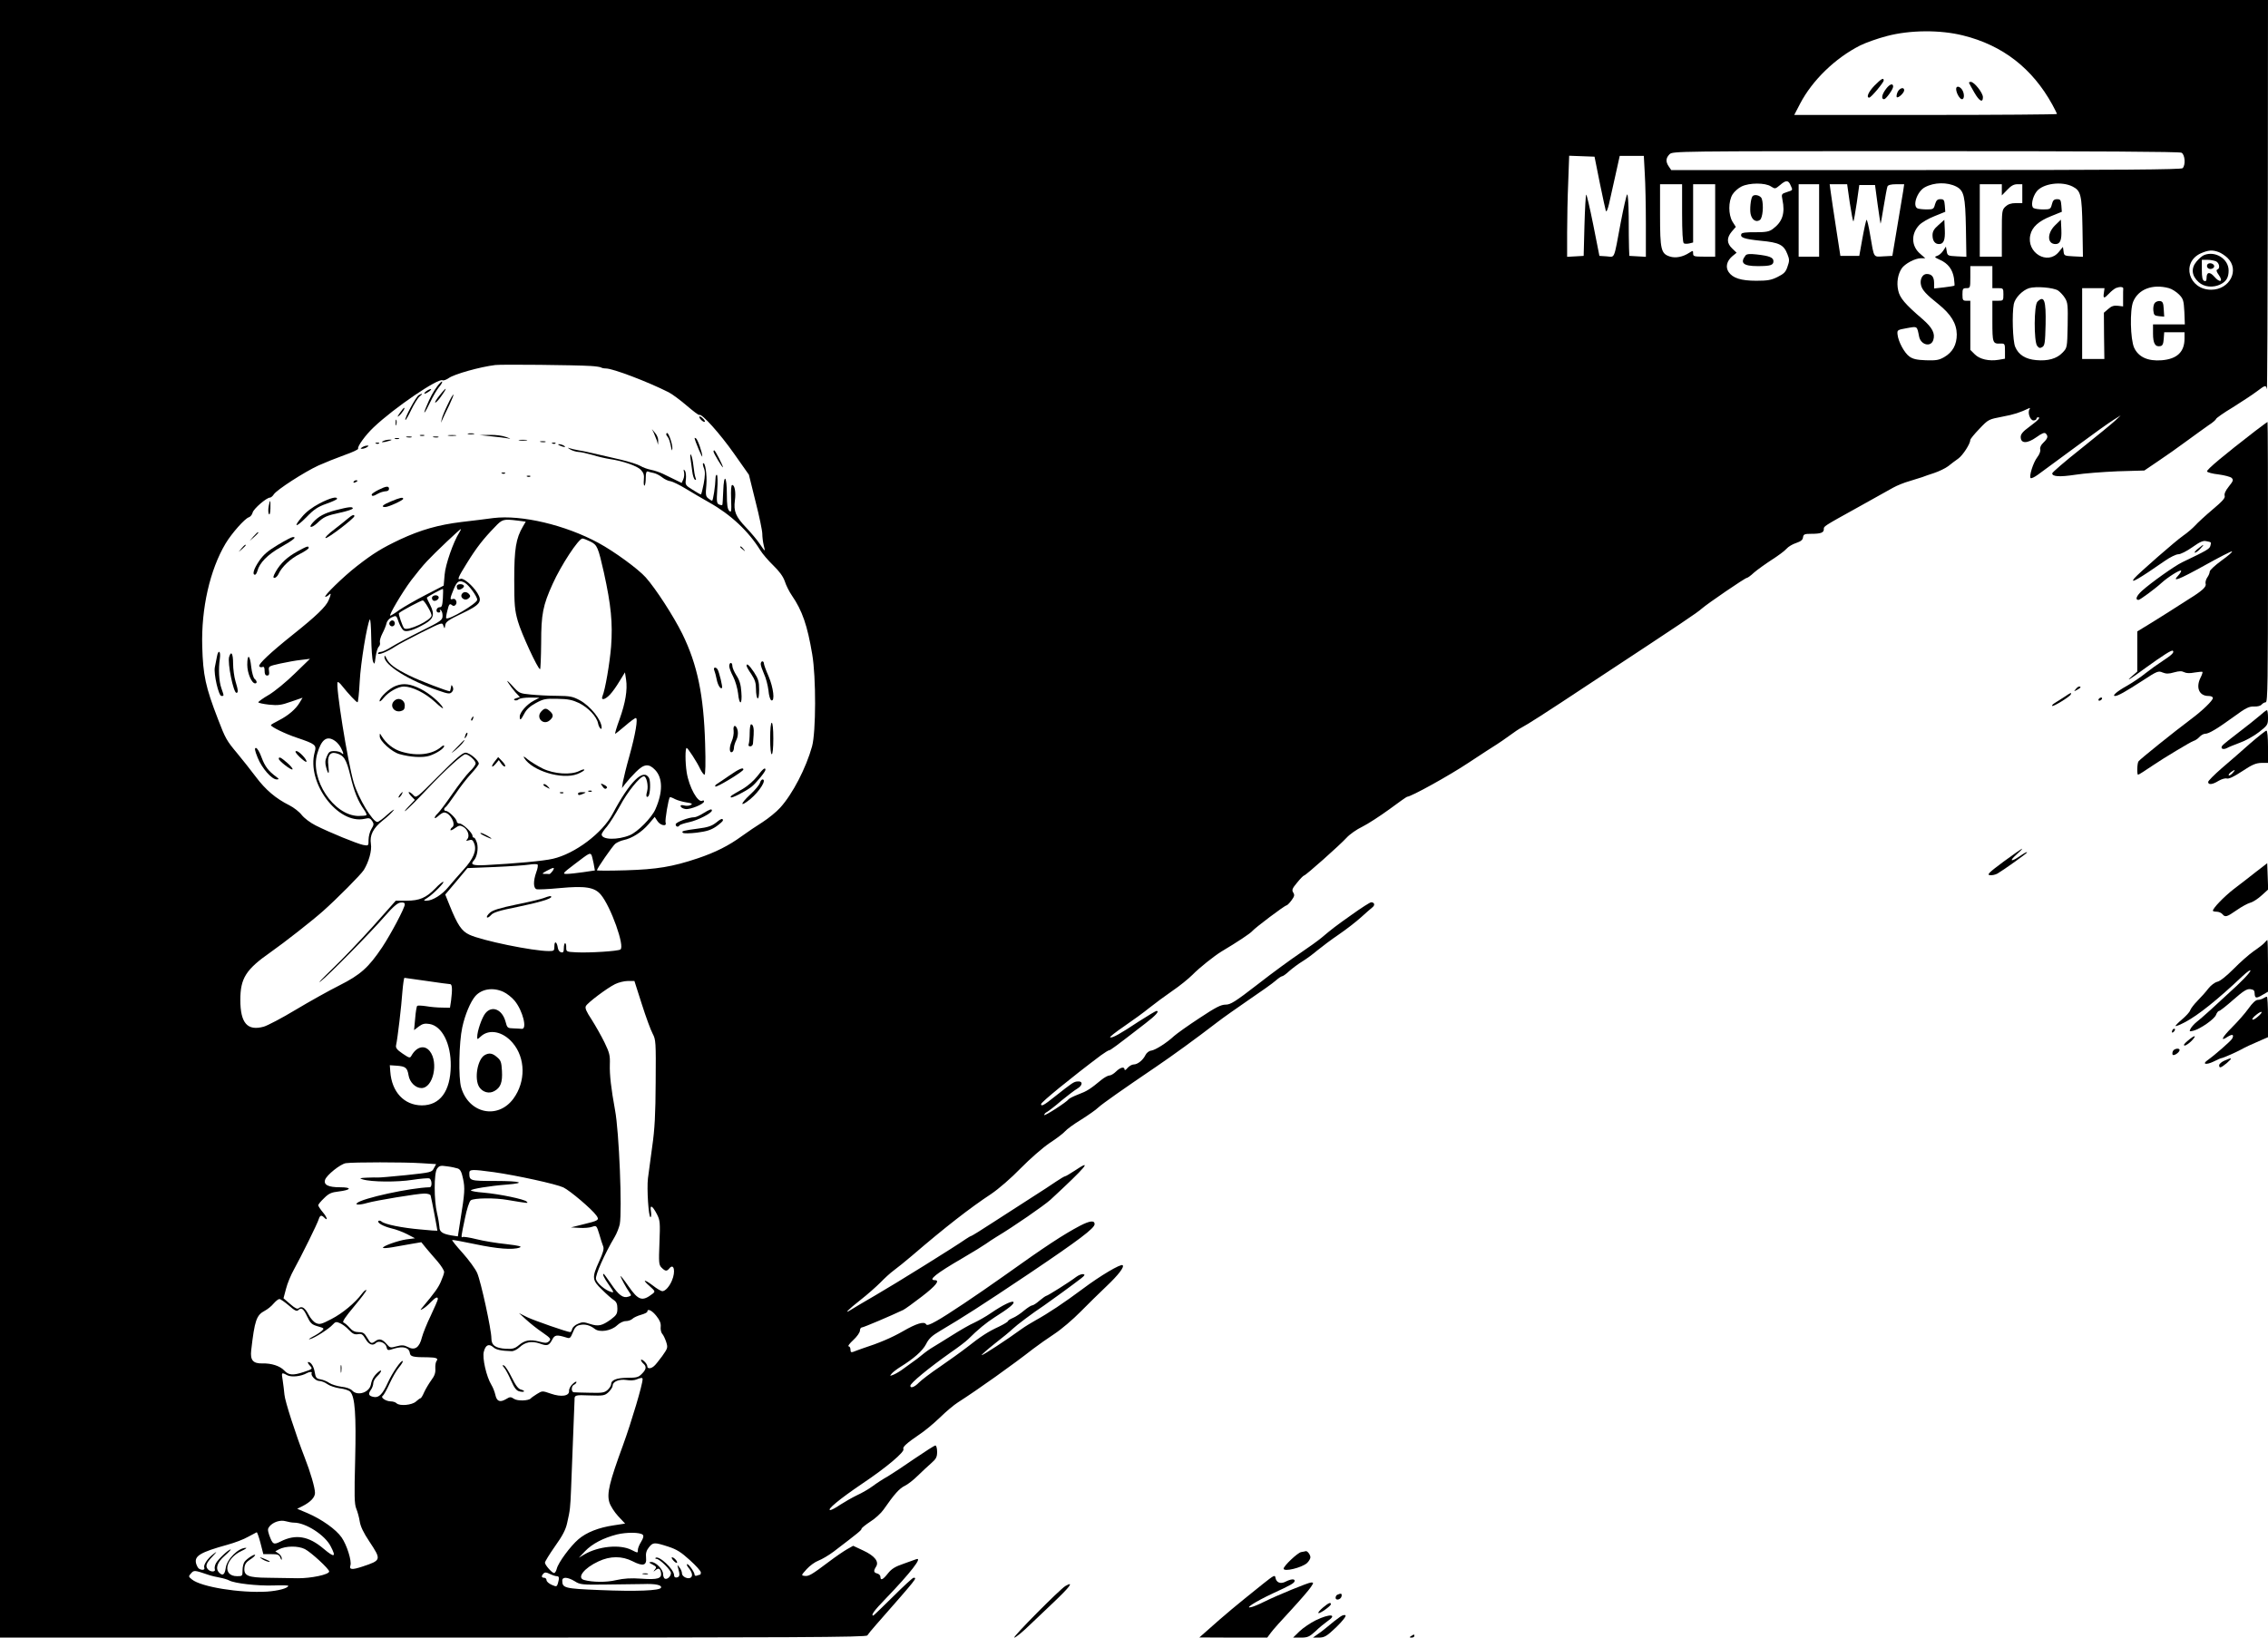 <?xml version="1.0" standalone="no"?>
<!DOCTYPE svg PUBLIC "-//W3C//DTD SVG 20010904//EN"
 "http://www.w3.org/TR/2001/REC-SVG-20010904/DTD/svg10.dtd">
<svg version="1.0" xmlns="http://www.w3.org/2000/svg"
 width="1440pt" height="1040pt" viewBox="0 0 1440 1040"
 preserveAspectRatio="xMidYMid meet">

<g transform="translate(0,1040) scale(0.1,-0.1)"
fill="#000000" stroke="none">
<path d="M0 5200 l0 -5200 2750 0 c2323 0 2750 2 2757 14 4 7 29 38 55 67 265
302 263 299 238 299 -5 0 -64 -54 -130 -120 -67 -66 -123 -120 -125 -120 -18
0 6 33 79 108 157 163 236 265 194 250 -7 -3 -44 -15 -81 -29 -53 -18 -76 -32
-99 -61 -32 -41 -48 -48 -48 -22 0 9 -9 18 -20 21 -23 6 -25 16 -8 43 21 32
-8 69 -81 103 l-64 30 -39 -22 c-21 -12 -74 -48 -116 -80 -110 -83 -128 -93
-154 -89 -22 3 -21 4 14 43 20 22 53 46 75 54 21 8 64 33 96 57 157 120 177
136 177 145 0 5 25 25 55 45 31 19 69 54 85 77 68 98 101 135 135 151 19 9 56
38 82 64 27 26 65 62 86 80 31 27 37 39 37 72 0 22 -5 40 -11 40 -6 0 -64 -37
-130 -82 -66 -46 -144 -97 -172 -114 -29 -16 -72 -44 -96 -62 -24 -18 -69 -44
-100 -58 -31 -15 -78 -42 -106 -60 -27 -19 -56 -34 -63 -34 -26 0 57 69 203
168 154 103 272 203 261 220 -7 12 22 38 100 91 34 22 93 71 131 108 39 38 90
81 114 96 131 84 351 241 479 341 30 23 91 66 135 95 44 29 118 92 165 140 47
47 121 121 165 162 76 72 115 123 103 134 -11 11 -144 -68 -253 -150 -118 -88
-220 -156 -300 -200 -27 -15 -68 -40 -90 -56 -93 -68 -248 -169 -252 -165 -2
2 35 35 83 73 48 37 99 79 113 93 26 25 127 101 201 150 39 27 185 133 235
172 23 18 26 24 12 26 -9 2 -29 -6 -45 -18 -37 -29 -181 -120 -190 -120 -4 -1
-23 -14 -42 -30 -19 -17 -40 -30 -46 -30 -7 0 -30 -15 -52 -33 -22 -19 -54
-40 -71 -47 -17 -7 -31 -16 -31 -20 0 -4 -26 -20 -57 -35 -70 -32 -117 -63
-203 -131 -36 -28 -113 -83 -171 -123 -58 -39 -118 -85 -134 -101 -28 -29 -55
-39 -55 -21 0 17 114 111 255 211 50 34 99 72 111 84 63 63 116 106 169 140
90 57 126 86 120 97 -7 11 -69 -19 -145 -71 -30 -21 -77 -47 -104 -60 -28 -12
-90 -48 -139 -79 -49 -31 -105 -65 -123 -76 -19 -11 -50 -33 -69 -49 -19 -16
-45 -36 -59 -45 -13 -9 -39 -28 -58 -42 -18 -14 -46 -31 -62 -38 -27 -11 -28
-11 -15 5 7 9 32 28 54 42 86 53 143 103 165 146 17 35 38 54 89 84 150 89
255 156 567 365 316 213 414 287 414 313 0 25 -30 22 -92 -10 -106 -56 -218
-129 -488 -322 -165 -117 -360 -248 -424 -283 -44 -25 -61 -30 -66 -21 -12 20
-62 5 -148 -45 -72 -41 -149 -74 -257 -109 -22 -8 -48 -17 -57 -21 -14 -5 -18
-2 -18 14 0 12 -6 21 -12 21 -7 0 6 18 30 40 23 21 42 48 42 60 0 11 6 20 13
20 10 0 182 73 262 111 12 6 65 44 118 85 91 70 117 104 82 104 -44 0 8 42
175 139 69 40 136 82 150 92 14 10 45 31 70 46 102 61 298 196 340 234 227
210 273 265 153 184 -29 -19 -56 -35 -60 -35 -4 0 -30 -15 -58 -34 -27 -19
-95 -63 -150 -98 -55 -36 -164 -106 -242 -156 -78 -51 -144 -92 -148 -92 -3 0
-18 -9 -33 -19 -65 -46 -449 -285 -572 -356 -74 -43 -145 -85 -157 -93 -50
-32 -18 1 60 62 45 35 102 86 127 111 25 26 63 61 85 77 22 16 74 58 115 93
212 182 369 304 504 393 47 32 125 99 186 162 59 60 139 130 183 160 43 28 88
62 99 75 11 13 57 47 102 74 44 28 95 63 111 79 25 23 154 114 365 257 103 70
251 177 390 284 36 28 126 91 200 142 74 50 150 104 168 120 18 16 37 29 42
29 6 0 27 15 47 34 21 18 58 46 83 61 25 15 68 47 95 70 28 23 88 68 135 100
47 32 110 81 141 109 31 28 64 57 73 64 18 14 13 32 -8 32 -7 0 -62 -35 -122
-78 -109 -77 -125 -90 -193 -147 -20 -17 -81 -61 -136 -98 -55 -37 -176 -125
-268 -197 -146 -113 -174 -130 -205 -130 -30 0 -63 -17 -167 -86 -72 -47 -143
-98 -160 -113 -46 -43 -118 -89 -145 -93 -14 -1 -30 -14 -37 -28 -16 -33 -50
-60 -75 -60 -11 0 -28 -10 -39 -22 -10 -13 -18 -17 -19 -10 0 20 -27 14 -54
-13 -14 -14 -33 -25 -42 -25 -9 0 -31 -12 -50 -27 -71 -59 -93 -73 -147 -93
-31 -12 -59 -26 -62 -31 -11 -17 -155 -110 -155 -100 0 6 8 15 19 20 10 6 51
37 90 71 40 33 86 68 102 77 35 21 35 49 0 45 -24 -2 -32 -8 -145 -97 -66 -53
-86 -64 -86 -47 0 12 191 168 380 310 24 17 47 32 52 32 8 0 37 21 232 172 65
50 90 78 69 78 -5 0 -56 -31 -114 -68 -119 -79 -166 -105 -180 -100 -6 2 34
33 88 70 54 37 126 89 160 117 35 28 100 76 145 107 46 31 104 78 130 104 43
44 136 118 183 147 101 60 185 116 196 130 19 22 206 163 217 163 4 0 19 14
32 32 19 26 21 34 11 50 -10 16 -6 26 25 63 20 25 40 45 44 45 10 0 226 192
270 240 19 21 64 53 100 70 36 18 113 68 172 111 59 44 109 79 112 79 25 0
270 136 390 216 82 54 163 107 180 117 17 11 54 36 81 56 28 21 61 43 75 50
41 22 127 76 453 292 579 381 662 437 692 464 38 33 275 195 286 195 5 0 26
15 46 34 21 18 71 54 111 80 41 26 84 58 95 71 12 14 40 30 62 37 29 10 41 19
43 36 3 19 9 22 52 22 60 0 80 7 80 29 0 19 -8 15 216 139 99 55 199 111 224
125 25 14 72 33 105 42 33 10 69 21 80 25 11 5 45 16 75 26 30 10 70 29 89 43
18 15 47 36 65 49 29 21 76 94 76 118 0 6 26 38 58 71 57 60 58 60 146 77 75
14 111 26 170 54 5 3 6 -1 2 -7 -14 -21 4 -71 25 -71 10 0 19 5 19 10 0 6 5
10 11 10 17 0 0 -19 -57 -61 -40 -29 -54 -46 -54 -64 0 -43 41 -43 99 -2 36
26 52 32 60 24 17 -17 13 -31 -15 -58 -16 -15 -23 -31 -20 -43 3 -11 -5 -32
-19 -50 -26 -34 -53 -121 -42 -132 4 -4 25 6 47 22 22 16 129 95 238 175 108
80 217 158 242 173 l45 28 -36 -34 c-19 -18 -117 -98 -217 -178 -100 -79 -182
-150 -182 -156 0 -21 47 -24 146 -9 55 9 176 18 269 22 l170 5 87 59 c48 32
129 89 180 127 51 37 114 83 140 101 27 17 48 36 48 40 0 5 48 39 108 75 59
37 127 82 152 101 54 41 57 41 63 13 2 -13 5 538 6 1225 l1 1247 -7200 0
-7200 0 0 -5200z m12463 4975 c252 -62 441 -209 568 -440 16 -29 29 -56 29
-59 0 -3 -375 -6 -834 -6 l-834 0 38 73 c77 147 222 288 380 368 36 18 112 45
170 60 147 39 339 40 483 4z m1388 -745 c22 -12 27 -78 7 -98 -9 -9 -385 -12
-1629 -12 l-1618 0 -15 22 c-21 30 -20 54 4 78 20 20 33 20 1626 20 1087 0
1612 -3 1625 -10z m-3694 -190 c19 -91 36 -172 39 -180 4 -8 12 11 20 45 7 33
26 115 41 183 l27 122 77 0 76 0 6 -112 c4 -62 7 -207 7 -321 l0 -208 -52 3
-53 3 -2 50 c-1 28 -2 117 -2 200 -1 86 -5 145 -10 140 -5 -6 -23 -86 -41
-180 -45 -241 -35 -217 -89 -213 l-46 3 -39 197 c-22 109 -42 195 -45 192 -3
-3 -8 -92 -11 -197 l-5 -192 -52 -3 -53 -3 0 154 c0 85 3 229 7 321 l6 167 81
-3 80 -3 33 -165z m1211 -15 c16 -34 17 -32 -23 -45 -34 -11 -35 -13 -28 -48
18 -87 0 -141 -61 -186 -23 -17 -42 -21 -112 -21 -56 1 -85 -3 -88 -11 -9 -23
18 -32 123 -43 119 -11 147 -26 170 -86 13 -32 13 -43 0 -79 -11 -34 -23 -45
-63 -65 -40 -20 -64 -24 -135 -24 -97 0 -150 17 -176 56 -21 32 -11 70 24 100
l27 22 -28 27 c-35 33 -36 67 -3 107 l26 30 -21 33 c-27 45 -27 129 0 173 11
18 37 41 58 51 50 24 150 24 186 0 26 -17 28 -16 57 8 38 33 53 33 67 1z
m1053 -10 c49 -26 57 -60 61 -263 l3 -183 -60 3 c-58 3 -60 4 -65 33 l-5 29
-17 -26 c-10 -15 -27 -30 -39 -33 -19 -6 -17 -9 18 -25 52 -23 80 -61 89 -116
3 -25 5 -47 3 -48 -2 -2 -32 -7 -66 -11 l-63 -7 0 34 c0 40 -15 58 -47 58 -27
0 -45 -35 -36 -71 7 -31 34 -60 111 -121 79 -64 115 -122 116 -192 0 -65 -26
-113 -80 -144 -33 -19 -51 -22 -116 -20 -58 2 -83 8 -105 24 -32 23 -70 94
-75 139 -3 29 -2 30 59 41 69 12 64 15 78 -54 11 -53 75 -69 90 -21 13 41 -6
78 -68 132 -112 96 -145 135 -155 183 -11 50 -2 102 22 139 20 30 85 65 123
65 l27 0 -32 28 c-57 48 -60 127 -6 183 15 16 58 41 96 56 l69 28 -3 40 c-3
35 -6 40 -28 40 -19 0 -26 -7 -34 -32 -8 -31 -12 -33 -52 -33 -23 0 -49 3 -58
6 -36 14 -4 109 46 135 59 32 142 33 199 4z m739 0 c52 -27 58 -52 62 -258 l3
-188 -60 3 c-58 3 -60 4 -63 32 l-4 28 -27 -33 c-71 -85 -206 -4 -180 109 11
50 53 88 131 119 l69 28 -3 40 c-3 35 -6 40 -27 40 -19 0 -27 -7 -33 -32 -8
-31 -11 -33 -56 -33 -26 0 -53 4 -61 9 -18 12 -7 70 20 105 40 51 159 67 229
31z m-2480 -169 c0 -119 4 -187 11 -191 5 -4 21 -4 35 -1 l24 6 0 185 0 185
70 0 70 0 0 -230 0 -230 -70 0 c-64 0 -70 2 -70 20 0 19 -1 20 -24 5 -41 -27
-88 -36 -124 -24 -56 18 -62 44 -62 264 l0 195 70 0 70 0 0 -184z m870 -46 l0
-230 -65 0 -65 0 0 230 0 230 65 0 65 0 0 -230z m195 110 c10 -66 20 -118 23
-116 2 3 12 56 21 118 l16 113 50 0 50 0 16 -120 c9 -66 18 -122 19 -125 1 -3
10 46 20 109 10 62 21 120 24 127 4 9 22 14 56 14 l50 0 -6 -42 c-4 -24 -21
-126 -38 -228 l-31 -185 -57 -3 c-65 -3 -58 -15 -84 136 -9 56 -20 100 -23 96
-3 -3 -15 -56 -26 -117 l-20 -112 -60 0 -60 0 -27 175 c-15 96 -30 199 -34
228 l-7 52 55 0 56 0 17 -120z m965 84 l0 -35 34 35 c24 26 42 36 65 36 l31 0
0 -60 0 -60 -42 0 c-29 0 -49 -7 -65 -22 -22 -21 -23 -28 -23 -170 l0 -148
-70 0 -70 0 0 230 0 230 70 0 70 0 0 -36z m1377 -395 c15 -5 40 -22 55 -36 80
-76 16 -203 -103 -203 -143 0 -192 173 -66 231 48 21 74 23 114 8z m-1437
-159 l0 -70 35 0 c34 0 35 -1 35 -40 0 -39 -1 -40 -35 -40 l-35 0 0 -129 c0
-139 2 -145 51 -143 28 1 29 -1 29 -48 l0 -48 -40 -7 c-61 -10 -120 3 -152 35
l-28 28 0 156 0 156 -25 0 c-22 0 -25 4 -25 40 0 36 3 40 25 40 24 0 25 2 25
70 l0 70 70 0 70 0 0 -70z m417 -85 c13 -9 33 -30 44 -48 18 -29 19 -47 17
-174 -3 -142 -3 -142 -33 -173 -36 -38 -93 -54 -167 -47 -68 6 -112 34 -133
84 -16 37 -21 211 -9 272 8 39 54 87 97 101 44 13 154 4 184 -15z m414 13 c-1
-5 -1 -32 -1 -61 l0 -53 -33 4 c-25 3 -41 -2 -61 -20 l-28 -24 1 -147 2 -147
-71 0 -70 0 0 225 0 225 71 0 71 0 -4 -30 c-6 -37 1 -38 33 -4 13 14 33 30 44
35 23 9 46 8 46 -3z m290 2 c19 -5 48 -24 65 -41 26 -27 29 -38 33 -110 l3
-79 -101 0 -101 0 0 -59 c0 -62 14 -86 47 -79 13 2 19 14 21 46 l3 42 65 0 64
0 0 -40 c0 -85 -47 -130 -145 -138 -88 -7 -148 21 -175 80 -24 54 -28 239 -6
292 33 80 124 114 227 86z m-10023 -494 c35 -2 66 -7 69 -10 4 -3 17 -6 30 -6
44 0 263 -83 398 -151 22 -11 73 -49 114 -84 41 -35 77 -63 81 -60 16 10 132
-120 220 -245 l95 -135 42 -170 c24 -93 43 -186 43 -205 0 -19 4 -52 9 -73 11
-44 11 -44 -26 10 -15 23 -54 69 -86 103 -66 69 -80 103 -71 172 7 52 -1 98
-17 98 -7 0 -9 -32 -7 -90 3 -79 1 -88 -12 -74 -11 11 -15 38 -15 104 0 119
-19 138 -23 22 -2 -47 -4 -88 -6 -89 -2 -2 -11 -1 -20 3 -15 6 -17 18 -12 95
4 48 2 90 -2 93 -5 3 -9 -7 -9 -22 -1 -46 -15 -142 -22 -142 -3 0 -14 7 -24
15 -16 12 -18 23 -12 86 5 63 -8 149 -21 136 -3 -2 0 -17 6 -32 8 -21 7 -47
-2 -97 -7 -37 -15 -68 -18 -68 -3 0 -27 13 -53 30 -45 28 -47 31 -42 67 2 21
0 45 -6 53 -9 12 -10 10 -6 -9 3 -12 1 -33 -5 -46 l-10 -22 -41 20 c-23 11
-58 28 -78 38 -19 9 -53 21 -74 25 -21 4 -53 15 -69 25 -17 10 -71 27 -121 39
-49 11 -121 28 -160 37 -38 9 -88 20 -110 23 -22 4 -49 10 -60 14 -13 5 -11 2
5 -8 14 -8 37 -15 51 -16 15 0 55 -9 90 -19 35 -11 84 -22 109 -26 84 -12 176
-44 199 -69 18 -19 22 -33 19 -64 -2 -22 0 -38 4 -36 5 3 8 25 8 49 0 31 4 43
13 41 6 -3 24 -7 38 -10 14 -3 38 -15 54 -28 15 -12 39 -23 52 -24 13 -2 57
-23 96 -47 40 -24 107 -64 150 -88 136 -76 250 -183 324 -303 14 -23 51 -66
82 -96 39 -38 63 -70 74 -102 8 -26 29 -67 45 -90 66 -96 98 -189 129 -373 25
-145 24 -494 -1 -585 -38 -137 -123 -302 -202 -389 -24 -27 -75 -68 -112 -92
-37 -23 -96 -63 -132 -89 -82 -60 -167 -103 -280 -141 -161 -54 -260 -70 -457
-76 -101 -3 -183 -3 -183 0 0 11 97 151 116 168 11 9 35 20 54 24 53 11 114
50 158 101 l39 46 17 -26 c18 -29 62 -37 52 -10 -5 14 18 151 27 161 2 2 17
-3 33 -12 16 -8 48 -17 73 -21 35 -5 40 -9 27 -16 -10 -6 -29 -7 -43 -3 -18 4
-24 2 -21 -7 3 -7 16 -14 31 -16 31 -4 117 32 117 48 0 6 -4 9 -10 5 -28 -17
-85 85 -100 180 -10 65 -10 155 0 155 7 0 66 -90 86 -134 10 -20 22 -36 27
-36 6 0 8 74 4 198 -9 308 -49 501 -145 697 -56 113 -168 286 -232 358 -47 53
-200 165 -300 219 -210 114 -489 180 -668 158 -43 -6 -133 -17 -202 -25 -147
-18 -259 -50 -390 -111 -114 -54 -170 -88 -275 -170 -85 -66 -216 -194 -199
-194 5 0 15 5 22 12 16 16 15 5 -2 -35 -17 -40 -78 -99 -226 -217 -144 -115
-222 -189 -214 -201 3 -6 12 -8 20 -5 10 4 14 -3 14 -24 0 -21 5 -30 16 -30
12 0 15 7 12 29 -4 30 -4 30 71 47 42 9 101 20 132 23 l57 7 -97 -94 c-53 -52
-126 -112 -163 -134 -38 -22 -68 -44 -68 -48 0 -4 31 -11 68 -15 58 -6 78 -3
140 19 l73 25 -18 -30 c-24 -42 -74 -84 -133 -114 -28 -14 -50 -27 -50 -30 0
-11 92 -56 165 -80 118 -40 126 -46 113 -92 -53 -193 147 -461 317 -423 29 7
36 4 48 -14 12 -18 11 -25 -5 -51 -10 -16 -18 -47 -18 -69 0 -38 0 -38 -34
-32 -39 8 -211 78 -302 124 -34 17 -72 46 -88 66 -15 20 -51 48 -79 62 -86 43
-151 98 -213 181 -32 43 -85 109 -117 148 -68 81 -76 95 -123 218 -79 204 -95
279 -100 462 -7 241 49 487 148 653 39 65 122 159 148 167 10 3 21 17 24 30 6
24 88 95 110 95 6 0 17 9 24 20 18 29 195 143 284 184 40 18 115 48 165 66 51
18 90 36 87 41 -7 12 46 86 98 135 129 123 411 315 438 299 6 -3 23 3 39 14
35 25 197 71 296 83 37 5 515 0 603 -6z m-462 -982 l52 -7 -18 -31 c-44 -75
-55 -142 -55 -336 0 -162 3 -195 23 -265 21 -75 127 -305 141 -305 3 0 6 75 7
168 0 182 11 237 73 374 53 118 164 287 189 288 7 0 30 -9 52 -20 42 -21 48
-36 84 -195 46 -208 57 -323 46 -471 -9 -108 -37 -273 -55 -316 -11 -28 17
-22 47 10 15 15 42 53 61 85 l35 57 7 -45 c10 -67 -4 -148 -41 -252 -19 -51
-31 -93 -28 -93 3 0 31 23 63 50 32 28 62 50 68 50 15 0 -2 -102 -41 -242 -19
-67 -37 -141 -41 -163 l-6 -40 23 30 c13 17 42 49 66 73 52 52 82 54 122 12
49 -52 49 -142 1 -250 -24 -54 -112 -143 -162 -164 -78 -32 -179 -30 -179 5 0
6 15 29 34 50 18 22 55 81 82 130 46 88 128 189 152 189 17 0 30 -60 21 -94
-9 -29 -5 -45 7 -33 13 12 16 95 5 116 -35 64 -122 -21 -231 -227 -65 -123
-240 -254 -380 -286 -61 -14 -237 -30 -427 -40 -82 -4 -99 3 -74 30 20 22 29
74 20 109 -6 19 -14 35 -19 35 -6 0 -10 5 -10 12 0 19 -62 78 -82 78 -10 0
-18 6 -18 13 0 16 -52 67 -68 67 -15 0 -16 16 -2 25 6 4 33 41 62 83 28 42 73
100 100 129 26 28 48 57 48 63 0 21 -58 70 -84 70 -19 0 -60 -35 -169 -145
-142 -143 -144 -145 -162 -125 -10 11 -23 20 -28 20 -6 0 0 -11 13 -25 l24
-25 -40 -42 c-21 -22 -30 -35 -19 -27 11 8 72 68 134 134 124 131 228 225 246
225 20 0 65 -40 65 -58 0 -9 -17 -33 -38 -52 -20 -20 -70 -84 -110 -142 -40
-58 -82 -114 -92 -123 -11 -10 -20 -23 -20 -28 0 -6 10 -1 23 11 13 12 29 22
37 22 38 0 79 -77 50 -95 -5 -3 -10 -11 -10 -16 0 -5 13 0 29 12 24 17 32 19
50 9 30 -15 45 -58 29 -78 -11 -13 -10 -14 10 -8 18 6 24 2 33 -21 17 -44 -5
-97 -69 -167 -31 -34 -74 -84 -95 -109 -40 -49 -100 -87 -139 -87 -21 0 -21 1
7 19 36 23 113 101 99 101 -5 0 -28 -18 -49 -41 -59 -61 -102 -79 -183 -79
l-69 0 -144 -162 c-79 -88 -196 -211 -259 -271 -63 -61 -97 -96 -75 -80 52 40
312 304 407 413 53 61 82 86 101 88 19 2 27 -1 27 -12 0 -22 -88 -188 -143
-271 -87 -130 -139 -176 -272 -243 -66 -33 -191 -103 -278 -155 -86 -52 -178
-100 -202 -107 -104 -29 -149 22 -149 170 0 137 35 193 191 302 87 61 263 199
333 261 89 79 242 233 260 262 32 52 52 124 45 165 -9 55 14 101 76 150 30 23
60 52 68 64 9 11 -9 0 -38 -26 -29 -27 -58 -48 -65 -48 -30 0 -121 152 -150
250 -39 132 -117 622 -102 638 3 3 16 -8 28 -24 39 -49 90 -104 98 -104 4 0
10 60 14 133 6 117 46 360 64 393 4 7 8 -45 9 -114 1 -70 6 -138 11 -152 9
-23 11 -20 17 28 4 30 13 59 20 65 7 6 10 19 7 29 -2 9 5 34 16 55 11 21 23
50 26 64 3 15 17 31 32 38 31 14 30 15 47 -34 8 -21 21 -43 30 -49 19 -12 67
3 136 43 55 32 62 60 32 120 -12 22 -21 43 -21 45 0 5 94 56 102 56 2 0 2 -26
0 -59 -3 -47 -7 -58 -20 -57 -9 0 -18 -7 -20 -16 -2 -11 3 -18 13 -18 10 0 13
5 9 12 -4 7 -3 8 4 4 7 -4 12 -20 12 -36 0 -28 -8 -34 -137 -98 -76 -38 -160
-83 -187 -100 -28 -18 -58 -32 -68 -32 -10 0 -18 -5 -18 -10 0 -13 62 12 111
45 20 13 95 53 167 89 127 63 130 65 137 43 8 -22 8 -22 12 3 3 21 22 34 104
73 118 56 134 76 100 131 -30 48 -88 97 -106 90 -25 -10 -17 9 41 102 60 97
104 153 175 226 48 51 54 53 145 42z m-370 -76 c-37 -58 -88 -203 -93 -268
l-6 -69 -116 -60 c-64 -33 -138 -76 -166 -95 -27 -20 -53 -36 -57 -36 -12 0
76 149 133 225 31 41 76 96 101 122 51 55 208 203 214 203 2 0 -2 -10 -10 -22z
m35 -319 c25 -13 79 -87 79 -108 0 -23 -183 -132 -197 -117 -2 2 1 24 8 50 9
38 14 44 26 35 10 -9 17 -9 25 -1 15 15 1 45 -17 38 -20 -7 -19 2 6 63 22 52
35 59 70 40z m-234 -155 c13 -21 23 -45 23 -52 0 -31 -153 -103 -174 -82 -10
10 -38 92 -33 96 14 14 144 83 152 81 5 -2 20 -21 32 -43z m-589 -850 c12 -8
29 -28 37 -44 18 -35 19 -48 3 -32 -7 7 -27 12 -46 12 -28 0 -35 -5 -47 -34
-11 -25 -12 -42 -4 -70 14 -51 21 -45 14 12 -8 59 9 88 47 79 52 -13 67 -38
93 -145 24 -101 48 -160 87 -215 11 -16 18 -31 14 -34 -3 -3 -26 -5 -52 -5
-156 4 -307 233 -260 395 27 93 62 118 114 81z m1627 -723 c3 -5 9 -30 14 -54
l8 -45 -74 -11 c-41 -6 -88 -11 -105 -11 -29 0 -26 4 53 64 89 68 94 71 104
57z m-350 -110 c-20 -57 -19 -100 1 -108 9 -3 75 0 148 7 161 15 221 6 261
-42 63 -75 154 -330 124 -348 -17 -11 -197 -22 -279 -18 -64 3 -65 4 -65 31 1
15 -3 27 -7 27 -4 0 -8 -14 -8 -31 0 -24 -4 -30 -17 -27 -10 2 -19 14 -21 28
-6 40 -22 48 -22 12 0 -30 -2 -32 -35 -32 -102 0 -427 67 -505 104 -49 23 -75
61 -126 188 l-27 67 71 84 70 84 174 7 c95 4 193 11 218 15 25 4 48 4 53 1 4
-4 1 -26 -8 -49z m104 8 c-8 -11 -17 -20 -21 -20 -5 1 -18 1 -30 1 -19 0 -17
3 12 19 47 25 55 25 39 0z m-799 -699 c74 -11 141 -20 148 -20 13 0 15 -33 6
-104 l-7 -46 -51 1 c-28 0 -73 4 -101 9 -27 4 -53 5 -56 2 -4 -4 -10 -40 -13
-80 l-7 -74 30 23 c23 17 38 21 68 16 80 -13 137 -126 135 -267 -2 -160 -68
-250 -184 -250 -112 1 -191 85 -200 215 l-3 40 44 -3 c56 -4 67 -13 75 -61 7
-44 44 -81 82 -81 74 0 110 162 53 234 -33 42 -84 30 -117 -29 -9 -16 -13 -15
-56 14 -37 25 -45 37 -41 54 9 39 34 249 40 340 4 48 10 87 13 87 4 0 68 -9
142 -20z m1365 -147 c26 -82 57 -166 69 -188 20 -38 21 -52 19 -307 -1 -205
-6 -300 -22 -410 -11 -79 -23 -169 -27 -201 -8 -67 4 -247 16 -247 5 0 6 16 3
37 -8 46 9 38 39 -20 19 -38 20 -53 15 -180 -5 -127 -4 -140 14 -158 23 -23
33 -24 49 -4 29 35 41 -20 16 -78 -16 -38 -42 -67 -61 -67 -7 0 -35 16 -60 36
-57 43 -70 39 -19 -5 34 -31 35 -33 18 -47 -66 -51 -90 -44 -154 48 -27 39
-50 68 -50 64 0 -9 36 -75 56 -103 14 -20 14 -22 -7 -28 -33 -11 -61 10 -109
81 -24 35 -45 64 -47 64 -10 0 1 -24 33 -70 33 -48 34 -51 12 -44 -37 11 -88
55 -94 81 -6 23 54 159 119 268 13 22 27 58 32 80 16 86 -4 589 -30 725 -25
137 -35 224 -33 290 2 57 -2 74 -34 140 -20 41 -57 106 -81 144 -35 53 -44 74
-37 87 12 22 133 113 185 139 22 11 59 20 81 20 l42 0 47 -147z m-879 78 c22
-10 55 -36 72 -57 51 -62 81 -181 45 -178 -7 1 -31 2 -53 3 -37 1 -40 3 -50
42 -21 79 -87 106 -129 53 -22 -28 -51 -113 -51 -148 0 -19 0 -19 23 2 53 49
140 32 202 -41 82 -96 84 -246 5 -354 -99 -135 -284 -95 -332 71 -18 61 -14
285 7 381 17 80 52 163 83 199 41 46 112 57 178 27z m-524 -1088 l97 -6 -14
-26 c-13 -26 -18 -27 -177 -44 -90 -9 -170 -16 -178 -15 -8 1 -40 0 -70 -1
-47 -2 -51 -4 -27 -11 55 -17 220 -18 315 -3 52 8 100 12 108 9 17 -7 19 -56
2 -56 -122 -3 -431 -70 -462 -101 -13 -12 20 -12 64 1 54 16 323 60 364 60 21
0 38 -5 40 -12 7 -24 44 -223 43 -224 -1 -1 -49 2 -107 8 -116 10 -226 32
-247 50 -7 6 -16 8 -20 4 -11 -11 30 -34 82 -47 28 -6 73 -23 100 -37 l50 -26
-55 -7 c-55 -8 -157 -45 -148 -54 3 -3 29 -1 59 4 30 5 83 15 119 21 l65 11
30 -37 c17 -20 49 -58 73 -85 23 -27 42 -57 42 -67 0 -9 -10 -37 -21 -62 -17
-39 -38 -68 -118 -164 -15 -18 -15 -18 4 -8 11 6 33 24 49 41 31 32 46 39 46
21 0 -6 -20 -52 -44 -103 -25 -51 -50 -114 -57 -140 -16 -65 -45 -85 -88 -62
-26 13 -39 14 -73 5 -38 -11 -42 -10 -62 13 -27 32 -47 38 -71 21 -27 -20 -31
-18 -54 21 -17 29 -26 35 -53 35 -24 0 -41 8 -58 28 -14 16 -32 31 -39 33 -10
4 12 36 68 103 45 54 80 100 77 103 -3 4 -16 -7 -28 -23 -44 -59 -124 -125
-194 -161 -63 -33 -75 -36 -98 -25 -14 6 -35 30 -46 52 -23 44 -43 58 -63 42
-9 -8 -24 0 -54 26 l-43 37 16 60 c8 33 31 88 50 122 47 85 150 293 158 321 8
25 17 27 34 10 26 -26 20 0 -8 33 -16 19 -29 39 -29 44 -1 6 16 26 37 46 30
30 47 37 91 42 82 10 89 27 10 27 -74 0 -105 15 -95 47 9 30 98 101 132 106
48 7 372 7 476 0z m235 -34 c16 -6 24 -22 33 -65 13 -60 11 -90 -17 -263 l-16
-103 -40 6 c-58 10 -77 23 -77 54 -1 15 -7 54 -15 87 -20 83 -20 254 0 283 14
19 22 21 63 15 26 -3 57 -10 69 -14z m228 -23 c147 -21 394 -75 442 -97 43
-21 182 -139 210 -179 20 -28 14 -32 -86 -56 l-76 -19 54 -3 c29 -2 66 1 81 7
27 9 28 8 45 -47 9 -32 20 -66 25 -78 6 -15 -1 -41 -26 -95 -47 -103 -45 -119
19 -180 28 -28 62 -58 75 -66 16 -11 22 -25 22 -53 0 -33 -5 -42 -42 -70 -56
-40 -79 -45 -132 -28 -38 13 -50 13 -76 1 -18 -7 -34 -22 -37 -33 -3 -11 -8
-20 -12 -20 -18 0 -228 73 -274 95 l-52 26 45 -41 c25 -23 71 -60 104 -82 52
-36 56 -42 43 -55 -13 -13 -22 -14 -64 -3 -58 15 -91 9 -130 -24 -24 -20 -39
-24 -79 -22 -69 4 -94 22 -94 67 0 55 -66 358 -90 414 -11 26 -53 83 -92 127
-39 43 -69 80 -67 83 3 2 67 -10 144 -26 142 -30 241 -38 284 -22 18 7 -1 12
-85 22 -60 6 -145 20 -188 31 -44 11 -83 17 -88 14 -12 -7 -10 4 14 118 12 60
28 108 37 115 20 15 154 17 236 2 132 -22 131 -22 119 -10 -14 15 -172 48
-275 57 -43 3 -79 10 -79 14 0 9 122 29 228 37 128 10 88 23 -71 23 -165 0
-167 1 -167 51 0 23 16 24 155 5z m-1301 -847 c35 -31 50 -39 59 -30 20 20 33
12 57 -39 21 -44 29 -52 67 -63 43 -12 43 -14 25 -30 -10 -9 -36 -26 -58 -37
-23 -13 -29 -18 -14 -14 30 8 118 64 143 92 16 18 23 19 45 9 15 -6 41 -25 57
-43 24 -25 37 -31 58 -27 22 4 30 0 48 -31 21 -36 46 -45 66 -25 18 18 60 2
67 -25 6 -24 7 -24 51 -10 55 16 92 6 97 -28 3 -24 20 -28 118 -28 49 -1 65
-7 52 -23 -6 -7 -9 -29 -8 -48 2 -27 -4 -46 -26 -75 -15 -21 -36 -56 -45 -76
-9 -21 -19 -38 -23 -38 -3 0 -16 -9 -29 -21 -25 -23 -104 -30 -123 -11 -7 7
-23 12 -37 12 -32 1 -67 25 -51 35 6 4 26 39 44 79 18 39 45 86 61 104 15 18
25 35 22 38 -9 9 -67 -76 -94 -136 -33 -73 -57 -98 -89 -92 -33 6 -38 18 -20
44 9 12 16 32 16 43 0 12 11 32 25 45 30 28 34 51 4 24 -25 -22 -39 -47 -44
-77 -10 -51 -85 -75 -119 -38 -10 11 -37 21 -68 24 -28 4 -62 14 -77 24 -14
10 -39 20 -56 23 -25 4 -31 11 -36 42 -6 39 -24 68 -42 68 -5 0 -2 -9 8 -20
22 -24 22 -24 -38 -44 -67 -22 -94 -20 -122 10 -27 29 -82 47 -139 45 -59 -1
-78 20 -71 83 22 191 33 224 87 252 17 9 42 29 55 45 14 16 30 29 37 29 7 0
34 -19 60 -41z m2334 -67 c21 -26 29 -46 27 -67 -2 -16 2 -37 9 -45 8 -8 19
-32 26 -53 11 -36 10 -39 -26 -90 -21 -28 -44 -58 -53 -64 -20 -17 -41 -16
-41 0 0 8 -9 22 -20 32 -11 10 -20 13 -20 8 0 -6 7 -16 15 -23 21 -18 19 -37
-10 -65 -21 -22 -33 -25 -92 -25 -69 -1 -103 -14 -103 -42 0 -8 -10 -24 -22
-35 -20 -18 -35 -20 -113 -18 -49 1 -96 2 -102 3 -18 3 -16 41 2 48 8 4 15 11
15 17 0 6 -11 0 -25 -13 -13 -12 -23 -32 -22 -43 3 -33 -49 -41 -115 -18 -55
19 -55 19 -89 -2 -19 -12 -36 -24 -39 -28 -13 -15 -83 -18 -106 -3 -21 14 -26
14 -52 -2 -38 -22 -58 -14 -67 28 -4 18 -15 47 -25 63 -32 52 -59 172 -48 211
11 43 32 52 59 29 17 -17 51 -24 117 -26 13 -1 36 11 51 25 35 33 76 41 127
24 49 -18 60 -14 80 24 16 31 28 33 92 13 20 -7 25 -2 39 33 12 31 23 43 44
47 33 8 65 -1 96 -25 31 -24 104 -12 141 23 17 16 39 27 56 27 15 0 34 7 42
15 8 8 33 19 54 25 22 6 40 15 40 20 0 22 30 8 58 -28z m-2189 -362 c-8 -15
25 -50 47 -50 14 0 37 -9 52 -20 15 -11 51 -23 79 -27 29 -3 59 -13 67 -22 30
-33 38 -145 31 -431 -6 -230 -5 -281 7 -311 8 -19 18 -55 22 -81 5 -33 24 -72
62 -129 76 -115 76 -118 -45 -158 -67 -22 -85 -20 -76 8 9 28 -23 130 -56 177
-35 51 -127 116 -218 155 l-64 27 34 17 c51 26 79 56 79 84 0 32 -29 132 -66
226 -55 141 -125 357 -128 398 -2 23 -7 63 -11 90 -9 52 -8 53 29 33 28 -14
89 -7 125 14 16 9 35 9 30 0z m2101 -39 c0 -34 -70 -269 -124 -418 -87 -237
-104 -308 -87 -364 7 -23 32 -62 56 -88 l44 -47 -72 -11 c-96 -14 -174 -45
-225 -89 -50 -43 -128 -148 -137 -187 -4 -15 -11 -27 -17 -27 -13 0 -58 51
-58 66 0 7 29 54 64 104 48 67 68 106 77 148 19 83 20 96 25 217 2 61 8 211
13 335 5 124 9 227 9 230 -1 30 4 32 96 28 88 -3 96 -1 120 21 14 14 26 32 26
41 0 26 42 43 87 36 21 -4 50 -3 63 3 32 13 40 13 40 2z m-2213 -911 c74 0
197 -79 233 -151 36 -69 24 -73 -45 -15 -95 81 -178 95 -274 46 -44 -22 -50
-19 -72 42 -10 31 -10 39 2 54 23 28 69 43 103 33 17 -5 41 -9 53 -9z m-213
-130 l18 -70 49 0 c42 0 51 -3 59 -22 6 -17 9 -18 9 -6 1 9 -8 23 -20 32 l-21
14 22 12 c43 23 123 24 166 2 39 -20 154 -126 154 -142 0 -20 -117 -44 -200
-43 -47 1 -132 2 -190 3 -125 1 -153 13 -148 63 2 23 12 37 35 52 18 11 32 24
33 29 0 11 -51 -21 -67 -42 -7 -9 -13 -33 -13 -54 0 -37 -1 -38 -34 -38 -97 0
-77 112 29 161 22 10 34 19 27 19 -48 1 -122 -72 -129 -129 -6 -41 -19 -51
-41 -29 -26 26 -14 65 34 107 26 23 43 41 38 41 -14 -1 -80 -63 -93 -88 -7
-13 -10 -30 -7 -38 7 -17 -25 -19 -42 -2 -20 20 -14 40 26 82 31 33 32 36 7
17 -37 -28 -65 -70 -58 -87 6 -15 -15 -18 -34 -6 -6 4 -14 19 -18 33 -12 48
27 71 200 119 44 12 103 34 130 50 28 15 52 28 55 29 3 0 14 -30 24 -69z
m2427 53 c7 -7 4 -21 -10 -44 -12 -19 -21 -42 -21 -51 0 -22 1 -22 -41 -1 -74
37 -210 23 -299 -29 l-35 -21 40 42 c45 47 116 84 202 106 62 15 148 14 164
-2z m161 -75 c55 -18 82 -35 138 -86 39 -35 70 -70 70 -78 0 -8 -2 -14 -4 -14
-2 0 -11 -3 -20 -6 -9 -4 -16 -1 -16 6 0 16 -41 73 -48 66 -3 -3 2 -14 10 -23
22 -27 28 -50 15 -61 -17 -14 -57 4 -57 26 0 10 -7 27 -16 38 -14 18 -15 18
-8 -6 12 -42 10 -54 -8 -58 -12 -2 -18 3 -18 14 0 38 -98 129 -118 110 -3 -3
0 -6 6 -6 20 0 92 -71 92 -90 0 -22 -25 -44 -40 -35 -5 3 -10 17 -10 29 0 29
-46 76 -74 76 -18 -1 -18 -3 7 -16 25 -13 27 -18 15 -32 -12 -15 -11 -16 5 -3
19 15 29 10 34 -18 5 -36 -21 -44 -122 -37 -71 5 -112 2 -163 -9 -62 -15 -149
-14 -204 1 -48 14 1 76 92 118 74 35 149 35 216 1 66 -34 91 -28 86 22 -3 28
2 46 18 66 26 33 35 33 122 5z m-2917 -180 c17 -6 48 -13 70 -17 22 -4 49 -12
60 -18 35 -19 179 -35 279 -32 53 2 96 1 96 -2 0 -15 -63 -32 -135 -37 -174
-10 -418 30 -476 77 -23 18 -23 20 -6 39 19 21 21 21 112 -10z m2210 -8 c16 0
17 -11 7 -47 -7 -20 -9 -21 -39 -8 -18 8 -33 21 -33 30 0 8 -7 15 -15 15 -18
0 -19 12 -4 27 9 9 19 8 40 -3 15 -7 35 -14 44 -14z m114 -32 c34 -22 46 -23
201 -21 91 1 195 2 232 3 79 3 121 -6 115 -23 -6 -19 -158 -25 -392 -15 -222
9 -235 13 -235 60 0 25 34 23 79 -4z"/>
<path d="M11902 9857 c-38 -39 -55 -77 -34 -77 12 0 92 96 92 109 0 20 -15 11
-58 -32z"/>
<path d="M12502 9873 c2 -5 17 -32 33 -60 32 -56 55 -68 55 -30 0 27 -55 97
-77 97 -8 0 -13 -3 -11 -7z"/>
<path d="M11976 9837 c-28 -36 -34 -67 -13 -67 12 1 57 63 57 80 0 23 -21 17
-44 -13z"/>
<path d="M12420 9835 c0 -25 23 -65 37 -65 17 0 16 40 -1 63 -16 21 -36 22
-36 2z"/>
<path d="M12048 9815 c-6 -14 -8 -28 -5 -32 9 -8 47 27 47 44 0 23 -30 14 -42
-12z"/>
<path d="M11126 9152 c-11 -17 -17 -83 -11 -111 8 -38 35 -55 59 -38 18 13 25
93 12 135 -7 21 -49 32 -60 14z"/>
<path d="M11083 8778 c-37 -48 -15 -68 77 -68 81 0 100 6 100 31 0 24 -26 34
-106 43 -44 5 -64 3 -71 -6z"/>
<path d="M12308 8971 c-29 -25 -38 -41 -38 -65 0 -35 15 -56 41 -56 30 0 40
26 37 91 l-3 63 -37 -33z"/>
<path d="M13048 8969 c-52 -51 -50 -119 3 -119 30 0 40 26 37 92 l-3 63 -37
-36z"/>
<path d="M13994 8780 c-11 -4 -33 -23 -48 -41 -36 -43 -31 -91 14 -131 35 -32
93 -37 140 -13 36 19 50 43 50 87 0 74 -85 127 -156 98z m77 -40 c21 -12 26
-46 7 -52 -8 -3 -5 -14 10 -35 30 -43 6 -51 -29 -10 -29 33 -49 30 -49 -8 0
-18 -4 -23 -15 -19 -11 5 -15 22 -15 70 l0 64 36 0 c19 0 44 -5 55 -10z"/>
<path d="M14015 8720 c-4 -7 -3 -16 3 -22 14 -14 45 -2 40 15 -6 16 -34 21
-43 7z"/>
<path d="M12936 8484 c-22 -22 -23 -250 -2 -280 12 -15 18 -17 33 -8 16 10 18
28 21 144 3 153 -9 187 -52 144z"/>
<path d="M13681 8476 c-7 -8 -11 -30 -9 -48 3 -29 7 -33 36 -36 l33 -3 -3 48
c-2 40 -7 49 -24 51 -11 2 -26 -4 -33 -12z"/>
<path d="M2777 7948 c-26 -35 -46 -71 -70 -130 -26 -62 -9 -43 24 27 17 36 42
79 56 96 14 16 23 32 20 35 -3 3 -16 -10 -30 -28z"/>
<path d="M2706 7915 c-11 -8 -15 -15 -10 -15 6 0 19 7 30 15 10 8 15 14 9 14
-5 0 -19 -6 -29 -14z"/>
<path d="M2791 7889 c-18 -22 -31 -43 -28 -45 3 -3 16 10 30 28 50 68 49 81
-2 17z"/>
<path d="M2658 7890 c-18 -11 -92 -149 -84 -157 2 -3 19 26 37 64 18 37 42 76
53 85 23 19 20 23 -6 8z"/>
<path d="M2843 7832 c-18 -37 -35 -78 -38 -92 l-5 -25 11 25 c6 14 25 53 42
88 16 34 28 64 26 66 -2 3 -19 -25 -36 -62z"/>
<path d="M2539 7778 c-17 -24 -18 -29 -6 -19 18 14 42 51 33 51 -3 0 -15 -15
-27 -32z"/>
<path d="M4440 7753 c0 -13 29 -38 35 -31 3 3 -4 13 -15 23 -11 10 -20 13 -20
8z"/>
<path d="M2512 7715 c0 -16 2 -22 5 -12 2 9 2 23 0 30 -3 6 -5 -1 -5 -18z"/>
<path d="M4151 7651 c6 -14 15 -36 20 -50 l7 -26 1 26 c1 15 -8 37 -20 50
l-20 24 12 -24z"/>
<path d="M2973 7643 c9 -2 25 -2 35 0 9 3 1 5 -18 5 -19 0 -27 -2 -17 -5z"/>
<path d="M4230 7642 c0 -4 5 -13 10 -18 6 -6 14 -30 19 -55 6 -32 9 -37 10
-16 1 27 -23 97 -33 97 -4 0 -6 -4 -6 -8z"/>
<path d="M2668 7633 c6 -2 18 -2 25 0 6 3 1 5 -13 5 -14 0 -19 -2 -12 -5z"/>
<path d="M2848 7633 c12 -2 32 -2 45 0 12 2 2 4 -23 4 -25 0 -35 -2 -22 -4z"/>
<path d="M3120 7629 c41 -4 89 -10 105 -13 21 -5 18 -2 -10 8 -23 9 -67 15
-105 14 l-65 -1 75 -8z"/>
<path d="M2583 7623 c9 -2 23 -2 30 0 6 3 -1 5 -18 5 -16 0 -22 -2 -12 -5z"/>
<path d="M2753 7623 c9 -2 23 -2 30 0 6 3 -1 5 -18 5 -16 0 -22 -2 -12 -5z"/>
<path d="M2508 7613 c6 -2 18 -2 25 0 6 3 1 5 -13 5 -14 0 -19 -2 -12 -5z"/>
<path d="M4410 7618 c1 -15 49 -129 49 -117 1 22 -29 108 -40 115 -5 3 -9 4
-9 2z"/>
<path d="M2435 7600 c-25 -11 1 -11 35 0 20 6 21 8 5 8 -11 0 -29 -3 -40 -8z"/>
<path d="M3298 7603 c12 -2 32 -2 45 0 12 2 2 4 -23 4 -25 0 -35 -2 -22 -4z"/>
<path d="M3433 7593 c9 -2 23 -2 30 0 6 3 -1 5 -18 5 -16 0 -22 -2 -12 -5z"/>
<path d="M2388 7583 c7 -3 16 -2 19 1 4 3 -2 6 -13 5 -11 0 -14 -3 -6 -6z"/>
<path d="M3508 7583 c7 -3 16 -2 19 1 4 3 -2 6 -13 5 -11 0 -14 -3 -6 -6z"/>
<path d="M3555 7570 c27 -12 43 -12 25 0 -8 5 -22 9 -30 9 -10 0 -8 -3 5 -9z"/>
<path d="M2300 7560 c-13 -9 -13 -10 0 -10 8 0 22 5 30 10 13 9 13 10 0 10 -8
0 -22 -5 -30 -10z"/>
<path d="M4530 7533 c0 -11 60 -110 60 -100 0 11 -49 107 -55 107 -3 0 -5 -3
-5 -7z"/>
<path d="M4384 7490 c3 -19 8 -56 11 -82 3 -26 11 -51 17 -54 8 -5 9 -1 4 12
-4 10 -10 44 -13 74 -3 30 -10 62 -15 70 -5 10 -7 3 -4 -20z"/>
<path d="M3188 7393 c7 -3 16 -2 19 1 4 3 -2 6 -13 5 -11 0 -14 -3 -6 -6z"/>
<path d="M3348 7373 c7 -3 16 -2 19 1 4 3 -2 6 -13 5 -11 0 -14 -3 -6 -6z"/>
<path d="M2245 7340 c-3 -6 1 -7 9 -4 18 7 21 14 7 14 -6 0 -13 -4 -16 -10z"/>
<path d="M2403 7289 c-24 -12 -43 -25 -43 -30 0 -12 11 -11 40 6 14 8 35 14
48 15 13 0 22 6 22 15 0 20 -17 19 -67 -6z"/>
<path d="M2029 7203 c-47 -25 -86 -54 -112 -86 -59 -69 -38 -69 30 0 46 48 72
65 126 84 37 13 67 27 67 31 0 17 -43 6 -111 -29z"/>
<path d="M2483 7216 c-52 -21 -68 -36 -37 -36 21 0 114 43 114 52 0 12 -20 8
-77 -16z"/>
<path d="M1706 7185 c-4 -19 -3 -42 1 -49 5 -9 9 4 10 35 1 58 -2 62 -11 14z"/>
<path d="M2132 7160 c-73 -19 -110 -39 -146 -79 -31 -34 -9 -37 27 -4 43 41
58 48 150 68 42 9 77 21 77 26 0 13 -26 10 -108 -11z"/>
<path d="M2209 7107 c-14 -12 -54 -44 -89 -71 -36 -27 -59 -51 -53 -53 13 -5
183 126 183 139 0 13 -14 8 -41 -15z"/>
<path d="M1609 6993 l-24 -28 28 24 c25 23 32 31 24 31 -2 0 -14 -12 -28 -27z"/>
<path d="M1763 6939 c-63 -38 -91 -62 -118 -102 -34 -50 -45 -87 -26 -87 5 0
11 10 15 23 13 52 65 105 150 153 81 46 103 65 74 63 -7 0 -50 -23 -95 -50z"/>
<path d="M1534 6918 l-19 -23 23 19 c12 11 22 21 22 23 0 8 -8 2 -26 -19z"/>
<path d="M1890 6899 c-66 -36 -109 -76 -139 -129 -17 -30 -19 -40 -8 -40 7 0
19 11 25 24 20 45 76 98 134 127 32 16 58 34 58 39 0 15 -10 12 -70 -21z"/>
<path d="M4700 6926 c0 -2 8 -10 18 -17 15 -13 16 -12 3 4 -13 16 -21 21 -21
13z"/>
<path d="M1377 6228 c-4 -18 -9 -48 -13 -66 -8 -42 24 -182 42 -182 17 0 17
-1 0 48 -16 45 -20 122 -10 190 7 50 -11 59 -19 10z"/>
<path d="M1455 6229 c-12 -38 27 -229 46 -229 13 0 11 18 -6 74 -8 27 -15 78
-15 113 0 62 -12 83 -25 42z"/>
<path d="M1570 6178 c0 -53 28 -118 50 -118 14 0 12 16 -4 29 -7 6 -17 41 -21
76 -8 78 -25 86 -25 13z"/>
<path d="M4830 6183 c0 -10 10 -38 21 -63 12 -25 24 -72 28 -104 3 -34 11 -61
19 -64 23 -7 13 80 -18 153 -17 38 -30 75 -30 82 0 7 -4 13 -10 13 -5 0 -10
-8 -10 -17z"/>
<path d="M4630 6170 c0 -11 11 -41 25 -67 14 -27 27 -74 31 -105 8 -83 28 -75
21 7 -3 48 -12 76 -31 105 -14 22 -26 49 -26 60 0 11 -4 20 -10 20 -5 0 -10
-9 -10 -20z"/>
<path d="M4740 6172 c0 -5 13 -29 30 -53 23 -35 30 -55 30 -96 0 -28 5 -55 10
-58 6 -4 10 17 10 55 0 51 -5 68 -32 110 -31 46 -48 61 -48 42z"/>
<path d="M4535 6143 c4 -10 11 -35 15 -56 7 -38 25 -66 34 -56 6 5 -18 101
-28 118 -12 18 -29 13 -21 -6z"/>
<path d="M4890 5710 c0 -60 4 -100 10 -100 6 0 10 40 10 100 0 60 -4 100 -10
100 -6 0 -10 -40 -10 -100z"/>
<path d="M4760 5746 c0 -30 -3 -61 -6 -70 -4 -11 -1 -16 10 -16 9 0 17 9 17
20 1 11 3 35 4 53 3 40 -3 67 -16 67 -5 0 -9 -24 -9 -54z"/>
<path d="M4658 5759 c2 -17 -3 -47 -13 -69 -17 -39 -14 -77 5 -65 5 3 10 15
10 26 0 11 7 33 15 49 9 18 12 40 9 59 -9 41 -32 41 -26 0z"/>
<path d="M1636 5588 c27 -67 89 -138 121 -138 16 1 16 2 -2 16 -51 37 -73 67
-94 123 -12 34 -28 61 -36 61 -10 0 -8 -15 11 -62z"/>
<path d="M1902 5593 c21 -20 40 -34 43 -31 9 9 -45 68 -63 68 -12 0 -6 -11 20
-37z"/>
<path d="M1770 5581 c0 -13 80 -75 87 -67 4 3 -11 22 -33 41 -40 35 -54 42
-54 26z"/>
<path d="M4630 5474 c-36 -25 -72 -49 -80 -54 -8 -5 -12 -12 -8 -15 7 -8 177
95 178 108 0 16 -28 4 -90 -39z"/>
<path d="M4808 5470 c-22 -28 -61 -62 -90 -79 -77 -44 -84 -48 -77 -55 6 -6
91 37 129 66 29 22 90 97 90 109 0 19 -17 6 -52 -41z"/>
<path d="M4825 5428 c-4 -13 -32 -47 -63 -75 -66 -62 -64 -82 3 -27 59 50 105
124 76 124 -5 0 -13 -10 -16 -22z"/>
<path d="M4465 5235 c-22 -14 -47 -25 -56 -25 -36 0 -119 -32 -119 -45 0 -16
16 -20 24 -7 3 5 31 14 63 21 55 12 143 57 143 74 0 12 -13 8 -55 -18z"/>
<path d="M4543 5173 c-25 -19 -52 -28 -110 -35 -96 -13 -109 -16 -97 -27 5 -5
45 -4 88 1 62 8 89 16 123 39 24 17 43 34 43 39 0 16 -13 11 -47 -17z"/>
<path d="M2744 6609 c-3 -6 -1 -16 4 -21 13 -13 45 8 36 23 -7 12 -31 11 -40
-2z"/>
<path d="M2474 6449 c-10 -17 13 -36 27 -22 12 12 4 33 -11 33 -5 0 -12 -5
-16 -11z"/>
<path d="M2441 6228 c-2 -51 155 -150 344 -214 60 -21 71 -22 83 -10 10 9 12
21 7 33 -8 16 -9 16 -12 -4 -3 -13 -5 -23 -7 -23 -17 0 -191 67 -256 99 -93
46 -129 73 -147 111 -8 18 -12 20 -12 8z"/>
<path d="M3226 6065 c10 -16 31 -44 46 -61 l29 -31 -23 -7 c-15 -5 -18 -9 -10
-13 8 -3 19 0 25 6 6 6 38 11 72 11 l60 -1 -36 -19 c-44 -23 -89 -74 -89 -101
0 -28 7 -23 29 19 13 26 36 47 73 67 48 26 61 29 137 27 69 -1 95 -7 138 -27
58 -29 111 -85 120 -128 5 -27 23 -48 23 -28 0 48 -71 137 -139 174 -45 24
-62 27 -143 28 -51 0 -126 4 -167 8 -73 7 -75 8 -119 57 -29 31 -38 38 -26 19z"/>
<path d="M2515 6045 c-41 -14 -105 -74 -105 -97 0 -7 12 2 26 20 30 37 91 72
128 72 53 0 136 -41 198 -98 34 -32 56 -48 50 -36 -17 32 -86 91 -140 118 -65
33 -109 39 -157 21z"/>
<path d="M2502 5948 c-30 -30 0 -75 43 -64 19 5 25 13 25 35 0 38 -41 56 -68
29z"/>
<path d="M3436 5881 c-36 -40 15 -91 55 -55 24 21 24 36 1 57 -24 22 -35 21
-56 -2z"/>
<path d="M2995 5839 c-4 -6 -5 -12 -2 -15 2 -3 7 2 10 11 7 17 1 20 -8 4z"/>
<path d="M2956 5735 c-9 -26 -7 -32 5 -12 6 10 9 21 6 23 -2 3 -7 -2 -11 -11z"/>
<path d="M2411 5724 c-1 -29 77 -100 125 -113 69 -20 149 -24 190 -11 46 15
94 47 94 62 0 6 -8 4 -17 -4 -57 -50 -153 -62 -253 -32 -52 15 -98 52 -127 99
-12 20 -12 20 -12 -1z"/>
<path d="M2900 5653 c-40 -41 -41 -43 -9 -17 31 25 65 64 56 64 -1 0 -23 -21
-47 -47z"/>
<path d="M3329 5585 c51 -81 239 -138 336 -101 25 10 45 22 45 27 0 5 -14 2
-31 -7 -54 -27 -160 -20 -233 15 -34 17 -76 43 -95 58 -25 21 -31 23 -22 8z"/>
<path d="M3141 5564 c-12 -15 -19 -29 -16 -32 2 -3 13 6 23 18 l19 23 16 -23
c9 -13 20 -21 24 -17 4 4 -5 19 -19 33 l-25 26 -22 -28z"/>
<path d="M3823 5409 c13 -20 23 -24 31 -11 2 4 -6 12 -19 18 -22 11 -23 10
-12 -7z"/>
<path d="M3450 5415 c0 -2 10 -10 23 -16 20 -11 21 -11 8 4 -13 16 -31 23 -31
12z"/>
<path d="M3738 5373 c7 -3 16 -2 19 1 4 3 -2 6 -13 5 -11 0 -14 -3 -6 -6z"/>
<path d="M2540 5355 c-7 -9 -11 -17 -9 -20 3 -2 10 5 17 15 14 24 10 26 -8 5z"/>
<path d="M3558 5363 c7 -3 16 -2 19 1 4 3 -2 6 -13 5 -11 0 -14 -3 -6 -6z"/>
<path d="M3670 5360 c0 -12 8 -12 35 0 18 8 17 9 -7 9 -16 1 -28 -3 -28 -9z"/>
<path d="M3051 5106 c10 -9 69 -36 69 -32 0 6 -55 36 -66 36 -4 0 -5 -2 -3 -4z"/>
<path d="M2900 6677 c0 -8 3 -17 6 -20 10 -9 46 12 39 24 -9 14 -45 11 -45 -4z"/>
<path d="M2937 6633 c-24 -23 12 -55 38 -33 12 10 13 16 4 26 -12 15 -31 18
-42 7z"/>
<path d="M3450 4696 c-19 -7 -98 -26 -174 -41 -101 -21 -147 -35 -165 -51 -14
-12 -23 -26 -19 -30 4 -4 15 3 25 14 14 17 51 29 167 52 140 29 216 52 216 64
0 8 -10 7 -50 -8z"/>
<path d="M3077 3699 c-46 -27 -67 -152 -34 -203 22 -33 63 -44 96 -25 40 22
52 56 48 128 -3 55 -7 67 -31 87 -29 26 -51 29 -79 13z"/>
<path d="M2163 1705 c0 -22 2 -30 4 -17 2 12 2 30 0 40 -3 9 -5 -1 -4 -23z"/>
<path d="M3201 1714 c9 -10 29 -47 44 -82 20 -46 34 -64 52 -68 13 -4 27 -4
30 -1 3 3 -6 9 -19 12 -18 5 -33 25 -59 77 -19 39 -41 73 -49 76 -13 4 -12 2
1 -14z"/>
<path d="M1670 495 c14 -8 32 -14 40 -14 8 0 0 6 -19 14 -42 19 -54 19 -21 0z"/>
<path d="M4275 490 c10 -11 20 -18 23 -15 7 6 -18 35 -31 35 -5 0 -2 -9 8 -20z"/>
<path d="M4083 403 c9 -2 23 -2 30 0 6 3 -1 5 -18 5 -16 0 -22 -2 -12 -5z"/>
<path d="M14319 7663 c-198 -153 -310 -246 -306 -257 2 -6 35 -15 73 -19 38
-5 75 -15 83 -22 13 -13 10 -20 -18 -55 -21 -26 -30 -47 -26 -59 4 -14 -14
-34 -77 -87 -45 -38 -95 -84 -112 -103 -17 -18 -51 -47 -76 -64 -45 -31 -283
-239 -309 -270 -32 -39 30 -3 194 111 33 23 71 42 86 42 14 0 54 20 89 45 49
35 69 43 89 38 33 -7 31 -5 25 -30 -5 -19 -22 -29 -179 -104 -48 -23 -197
-129 -255 -181 -36 -33 -45 -58 -22 -58 9 0 107 72 147 109 41 37 116 84 123
77 3 -3 -5 -17 -18 -31 -42 -44 -1 -29 169 65 90 50 167 90 172 88 6 -2 -24
-28 -66 -58 -41 -30 -75 -61 -75 -70 0 -8 -7 -26 -16 -38 -8 -12 -13 -30 -10
-40 6 -19 -24 -46 -107 -97 -26 -17 -90 -57 -141 -90 -52 -33 -115 -72 -140
-87 l-46 -28 0 -127 0 -128 -32 -28 c-47 -41 -16 -23 80 48 118 85 171 119
178 112 10 -10 -6 -26 -64 -64 -31 -20 -80 -55 -109 -78 -29 -24 -81 -59 -116
-79 -65 -36 -100 -66 -78 -66 18 0 66 27 174 97 93 61 101 64 128 52 23 -9 39
-9 73 1 32 9 49 9 64 1 13 -7 36 -8 66 -2 25 4 47 6 50 4 2 -2 -3 -19 -12 -36
-32 -64 -9 -117 50 -117 16 0 28 -5 28 -13 0 -16 -67 -81 -140 -135 -108 -81
-322 -253 -332 -267 -9 -11 -11 -85 -3 -85 5 0 39 22 100 63 60 41 233 145
251 151 12 3 29 15 39 26 10 11 26 20 36 20 24 0 75 31 183 109 75 55 95 65
127 64 22 -1 42 4 49 13 7 8 19 14 26 14 12 0 14 141 14 890 0 490 -1 890 -3
890 -2 0 -37 -26 -78 -57z"/>
<path d="M13955 6915 c-16 -13 -25 -24 -19 -25 6 0 21 11 34 25 30 32 24 32
-15 0z"/>
<path d="M13179 6023 c-13 -15 -12 -15 9 -4 23 12 28 21 13 21 -5 0 -15 -7
-22 -17z"/>
<path d="M13104 5972 c-23 -15 -50 -32 -60 -38 -11 -7 -17 -14 -14 -17 6 -7
114 60 118 73 5 14 2 13 -44 -18z"/>
<path d="M13325 5960 c-3 -5 -2 -10 4 -10 5 0 13 5 16 10 3 6 2 10 -4 10 -5 0
-13 -4 -16 -10z"/>
<path d="M14345 5853 c-22 -19 -81 -66 -131 -104 -50 -38 -96 -75 -103 -83
-16 -19 2 -30 28 -17 10 6 47 21 82 34 35 12 90 43 121 67 56 44 58 47 58 93
0 26 -3 47 -7 47 -5 -1 -26 -17 -48 -37z"/>
<path d="M14286 5678 c-51 -46 -132 -116 -180 -157 -47 -41 -86 -80 -86 -87 0
-20 28 -17 66 7 19 11 42 18 52 15 13 -4 45 11 98 46 63 42 87 52 122 53 l42
0 0 103 c0 60 -4 102 -10 102 -5 0 -52 -37 -104 -82z m-111 -188 c-10 -11 -21
-17 -24 -14 -3 3 3 12 13 20 28 20 32 17 11 -6z"/>
<path d="M12721 4928 c-94 -70 -107 -83 -87 -86 14 -2 35 3 48 10 35 20 188
129 188 134 0 6 -13 -1 -50 -26 -52 -35 -64 -29 -20 10 25 22 42 40 39 40 -4
0 -56 -37 -118 -82z"/>
<path d="M14325 4864 c-38 -30 -102 -80 -142 -110 -63 -49 -133 -122 -133
-138 0 -3 11 -6 24 -6 13 0 29 -7 36 -15 18 -22 28 -19 90 24 31 22 70 43 87
48 17 4 49 25 72 46 l42 38 -3 83 -3 84 -70 -54z"/>
<path d="M14379 4414 c-7 -9 -38 -33 -69 -54 -30 -21 -88 -72 -129 -114 -45
-45 -86 -78 -103 -81 -16 -4 -40 -22 -56 -42 -15 -20 -46 -55 -68 -77 -23 -23
-44 -51 -48 -62 -3 -11 -27 -37 -52 -58 -25 -21 -43 -40 -41 -42 2 -3 31 9 63
26 81 43 206 143 359 288 17 16 36 32 43 36 31 18 -9 -31 -76 -94 -131 -122
-227 -209 -255 -230 -15 -12 -32 -31 -38 -42 -10 -19 -9 -20 17 -14 44 11 134
74 144 101 5 14 14 25 20 25 5 0 46 32 90 71 64 56 86 70 108 67 20 -2 27 -9
27 -25 1 -33 9 -36 49 -12 l36 21 0 164 c0 90 -2 164 -4 164 -2 0 -10 -7 -17
-16z"/>
<path d="M14370 4060 c-8 -5 -24 -10 -35 -10 -13 0 -35 -21 -59 -55 -21 -30
-68 -83 -104 -119 -65 -65 -78 -94 -28 -60 31 19 42 14 28 -13 -10 -16 -109
-103 -157 -137 -35 -25 -7 -30 39 -8 24 12 46 22 50 22 9 0 95 38 126 55 25
14 58 30 133 62 l37 16 0 129 c0 70 -3 128 -7 128 -5 0 -15 -5 -23 -10z m-34
-116 c-15 -14 -31 -22 -35 -19 -3 4 7 17 24 30 38 31 49 21 11 -11z"/>
<path d="M13797 3863 c-4 -3 -7 -11 -7 -17 0 -6 5 -5 12 2 6 6 9 14 7 17 -3 3
-9 2 -12 -2z"/>
<path d="M13890 3790 c-23 -19 -29 -29 -19 -30 8 0 28 14 44 30 37 39 20 39
-25 0z"/>
<path d="M13796 3724 c-4 -9 -4 -19 -1 -23 8 -7 38 12 43 27 6 19 -35 14 -42
-4z"/>
<path d="M14123 3664 c-18 -8 -33 -21 -33 -29 0 -21 10 -18 50 15 37 33 33 36
-17 14z"/>
<path d="M8261 543 c-22 -4 -111 -88 -111 -105 0 -22 113 5 148 35 12 11 22
28 22 37 0 16 -19 41 -29 39 -4 -1 -17 -4 -30 -6z"/>
<path d="M8020 342 c-182 -146 -234 -189 -363 -304 l-42 -37 216 -1 215 0 23
31 c13 18 71 83 130 146 58 63 114 128 124 144 18 27 18 29 2 29 -18 0 -215
-81 -300 -123 -27 -14 -61 -28 -75 -32 -58 -17 17 32 130 85 120 55 140 67
140 81 0 13 -24 11 -56 -5 -33 -18 -61 -7 -66 25 -3 19 -11 14 -78 -39z"/>
<path d="M6765 328 c-36 -21 -340 -328 -325 -328 9 0 54 37 101 83 47 45 110
105 140 133 111 105 142 145 84 112z"/>
<path d="M8493 273 c-7 -2 -13 -11 -13 -20 0 -20 34 -12 38 10 3 17 -3 20 -25
10z"/>
<path d="M8400 191 c-19 -16 -33 -32 -29 -35 6 -7 79 44 79 56 0 15 -15 8 -50
-21z"/>
<path d="M8510 133 c-26 -18 -43 -32 -94 -74 -17 -14 -42 -33 -56 -42 l-24
-17 39 0 c35 1 48 8 109 66 40 39 64 70 59 75 -5 5 -19 2 -33 -8z"/>
<path d="M8354 110 c-34 -17 -80 -48 -103 -70 l-41 -40 49 0 c44 0 54 5 93 40
23 23 58 51 75 63 68 46 18 51 -73 7z"/>
<path d="M8960 10 c-13 -8 -12 -10 3 -10 9 0 17 5 17 10 0 12 -1 12 -20 0z"/>
</g>
</svg>

